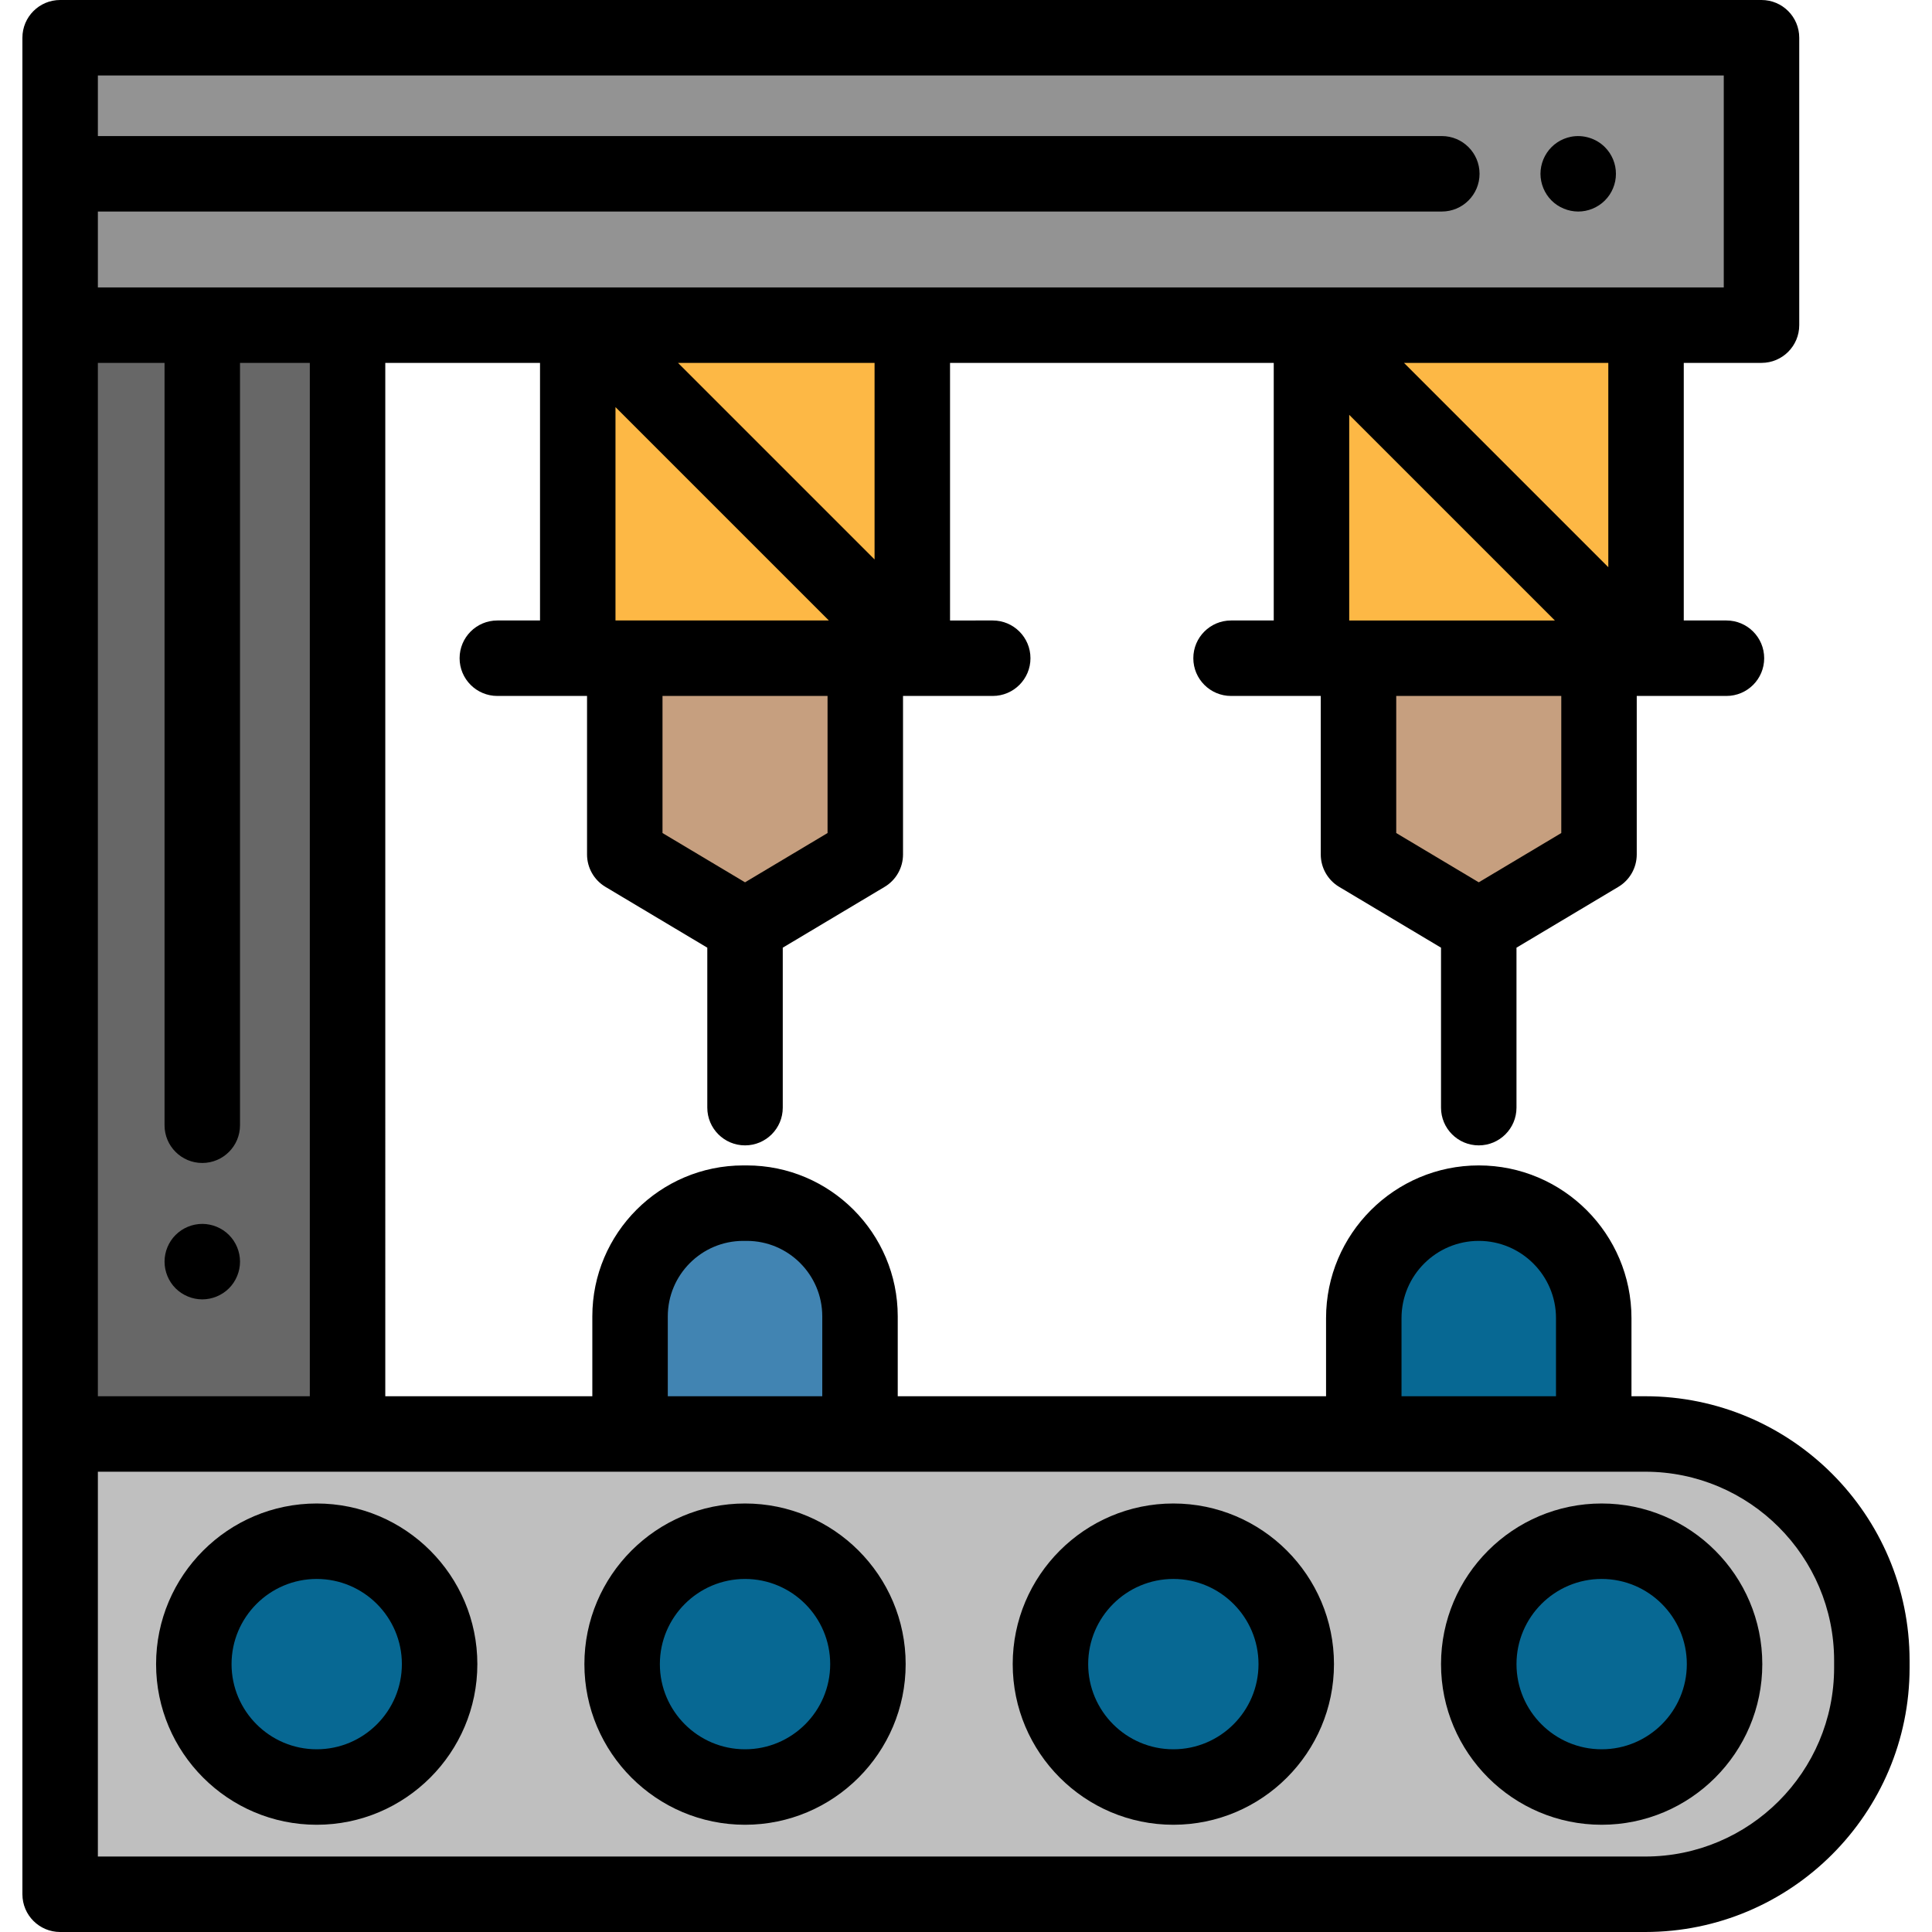 <?xml version="1.0" encoding="iso-8859-1"?>
<!-- Generator: Adobe Illustrator 19.0.0, SVG Export Plug-In . SVG Version: 6.00 Build 0)  -->
<svg xmlns="http://www.w3.org/2000/svg" xmlns:xlink="http://www.w3.org/1999/xlink" version="1.1" id="Capa_1" x="0px" y="0px" viewBox="0 0 512 512" style="enable-background:new 0 0 512 512;" xml:space="preserve">
<rect x="153.109" y="86.17" style="fill:#FDB845;" width="88.66" height="88.27"/>
<polygon style="fill:#C69F7F;" points="229.311,226.44 197.44,245.467 165.572,226.44 165.572,174.434 229.311,174.434 "/>
<rect x="347.559" y="86.17" style="fill:#FDB845;" width="88.66" height="88.27"/>
<polygon style="fill:#C69F7F;" points="423.757,226.44 391.887,245.467 360.017,226.44 360.017,174.434 423.757,174.434 "/>
<rect x="15.937" y="86.17" style="fill:#676767;" width="76.17" height="293.85"/>
<rect x="15.937" y="10" style="fill:#939393;" width="450.88" height="76.17"/>
<path d="M418.239,56.06c-0.65,0-1.311-0.07-1.95-0.2c-0.641-0.13-1.271-0.32-1.87-0.57c-0.61-0.25-1.19-0.56-1.73-0.92  c-0.55-0.36-1.06-0.78-1.52-1.24c-0.46-0.46-0.88-0.97-1.24-1.52c-0.36-0.54-0.67-1.12-0.92-1.73c-0.25-0.6-0.44-1.23-0.57-1.87  s-0.199-1.3-0.199-1.95s0.069-1.31,0.199-1.96c0.13-0.63,0.32-1.26,0.57-1.87c0.25-0.6,0.56-1.18,0.92-1.72  c0.36-0.55,0.78-1.06,1.24-1.52s0.97-0.88,1.52-1.25c0.54-0.36,1.12-0.67,1.73-0.92c0.6-0.25,1.23-0.44,1.87-0.57  c3.25-0.65,6.7,0.41,9.02,2.74c0.46,0.46,0.88,0.97,1.25,1.52c0.36,0.54,0.67,1.12,0.92,1.72c0.25,0.61,0.44,1.24,0.57,1.87  c0.13,0.65,0.19,1.31,0.19,1.96c0,0.65-0.061,1.309-0.19,1.95c-0.13,0.64-0.32,1.27-0.57,1.87c-0.25,0.61-0.56,1.19-0.92,1.73  c-0.37,0.55-0.79,1.06-1.25,1.52C423.449,54.99,420.879,56.06,418.239,56.06z"/>
<path d="M53.608,344.35c-0.659,0-1.31-0.07-1.96-0.2c-0.64-0.13-1.269-0.32-1.869-0.57c-0.601-0.25-1.181-0.56-1.73-0.92  c-0.54-0.36-1.05-0.78-1.52-1.24c-1.86-1.86-2.921-4.44-2.921-7.07c0-2.64,1.06-5.211,2.921-7.07c0.47-0.47,0.979-0.88,1.52-1.25  c0.55-0.36,1.13-0.67,1.73-0.92s1.229-0.44,1.869-0.57c1.29-0.26,2.62-0.26,3.91,0c0.641,0.13,1.271,0.32,1.87,0.57  c0.601,0.25,1.18,0.56,1.73,0.92c0.54,0.37,1.06,0.78,1.52,1.25c1.86,1.86,2.93,4.43,2.93,7.07c0,2.63-1.069,5.21-2.93,7.07  c-0.46,0.46-0.979,0.88-1.52,1.24c-0.551,0.36-1.13,0.67-1.73,0.92s-1.229,0.44-1.87,0.57  C54.919,344.28,54.259,344.35,53.608,344.35z"/>
<path style="fill:#BFBFBF;" d="M436.008,502H15.937V380.019h420.072c33.166,0,60.052,26.886,60.052,60.052v1.876  C496.061,475.113,469.175,502,436.008,502z"/>
<circle style="fill:#076893;" cx="83.932" cy="441.01" r="32.57"/>
<path d="M83.932,483.58c-23.473,0-42.569-19.097-42.569-42.57s19.097-42.57,42.569-42.57c23.474,0,42.57,19.097,42.57,42.57  C126.502,464.482,107.405,483.58,83.932,483.58z M83.932,418.439c-12.444,0-22.569,10.125-22.569,22.57s10.125,22.57,22.569,22.57  c12.445,0,22.57-10.125,22.57-22.57S96.377,418.439,83.932,418.439z"/>
<circle style="fill:#076893;" cx="197.439" cy="441.01" r="32.57"/>
<path d="M197.44,483.58c-23.474,0-42.57-19.097-42.57-42.57s19.097-42.57,42.57-42.57s42.57,19.097,42.57,42.57  C240.011,464.482,220.914,483.58,197.44,483.58z M197.44,418.439c-12.445,0-22.57,10.125-22.57,22.57s10.125,22.57,22.57,22.57  s22.57-10.125,22.57-22.57C220.011,428.564,209.886,418.439,197.44,418.439z"/>
<circle style="fill:#076893;" cx="310.949" cy="441.01" r="32.57"/>
<path d="M310.948,483.58c-23.473,0-42.569-19.097-42.569-42.57s19.097-42.57,42.569-42.57c23.474,0,42.57,19.097,42.57,42.57  C353.519,464.482,334.422,483.58,310.948,483.58z M310.948,418.439c-12.444,0-22.569,10.125-22.569,22.57s10.125,22.57,22.569,22.57  c12.445,0,22.57-10.125,22.57-22.57C333.519,428.564,323.394,418.439,310.948,418.439z"/>
<circle style="fill:#076893;" cx="424.459" cy="441.01" r="32.57"/>
<path d="M424.457,483.58c-23.474,0-42.57-19.097-42.57-42.57s19.097-42.57,42.57-42.57s42.57,19.097,42.57,42.57  C467.027,464.482,447.931,483.58,424.457,483.58z M424.457,418.439c-12.445,0-22.57,10.125-22.57,22.57s10.125,22.57,22.57,22.57  s22.57-10.125,22.57-22.57S436.902,418.439,424.457,418.439z"/>
<path style="fill:#4184B2;" d="M227.91,380.019h-60.937v-31.171c0-16.568,13.432-30,30-30h0.937c16.568,0,30,13.431,30,30V380.019z"/>
<path style="fill:#076893;" d="M422.356,380.019h-60.937v-30.702c0-16.827,13.641-30.469,30.469-30.469l0,0  c16.827,0,30.469,13.641,30.469,30.469L422.356,380.019L422.356,380.019z"/>
<path d="M436.009,370.019h-3.653v-20.703c0-22.314-18.154-40.468-40.469-40.468c-22.314,0-40.469,18.154-40.469,40.468v20.703  H237.91v-21.171c0-22.056-17.944-40-40-40h-0.938c-22.056,0-40,17.944-40,40v21.171h-54.867V96.168h41.006v68.266h-11.313  c-5.522,0-10,4.477-10,10s4.478,10,10,10h21.313h2.46v42.006c0,3.521,1.852,6.782,4.874,8.587l26.996,16.117v42.393  c0,5.523,4.477,10,10,10c5.522,0,10-4.477,10-10v-42.393l26.996-16.117c3.023-1.805,4.874-5.066,4.874-8.587v-42.006h2.46h21.313  c5.522,0,10-4.477,10-10s-4.478-10-10-10H251.77V96.168h85.786v68.266h-11.313c-5.522,0-10,4.477-10,10s4.478,10,10,10h21.313h2.46  v42.006c0,3.521,1.852,6.782,4.874,8.587l26.996,16.117v42.393c0,5.523,4.478,10,10,10s10-4.477,10-10v-42.393l26.996-16.117  c3.023-1.805,4.874-5.066,4.874-8.587v-42.006h2.461h21.311c5.522,0,10-4.477,10-10s-4.478-10-10-10h-11.311V96.168h20.6  c5.522,0,10-4.477,10-10V10c0-5.523-4.478-10-10-10H15.938c-5.523,0-10,4.477-10,10v76.168v293.851V502c0,5.523,4.478,10,10,10  h420.071c38.627,0,70.052-31.425,70.052-70.053v-1.876C506.06,401.444,474.636,370.019,436.009,370.019z M371.418,349.316  c0-11.286,9.183-20.468,20.469-20.468s20.469,9.182,20.469,20.468v20.703h-40.938V349.316z M176.973,348.848  c0-11.028,8.972-20,20-20h0.938c11.028,0,20,8.972,20,20v21.171h-40.938V348.848z M82.104,370.019H25.937V96.168h17.668v202.033  c0,5.523,4.478,10,10,10s10-4.477,10-10V96.168h18.499C82.104,96.168,82.104,370.019,82.104,370.019z M163.11,107.885l56.549,56.549  H165.57h-2.46L163.11,107.885L163.11,107.885z M219.311,220.764l-21.87,13.057l-21.87-13.057v-36.33h43.74L219.311,220.764  L219.311,220.764z M231.77,148.26l-52.091-52.092h52.092L231.77,148.26L231.77,148.26z M357.557,109.937l54.498,54.498h-52.038  h-2.46L357.557,109.937L357.557,109.937z M413.757,220.764l-21.87,13.057l-21.87-13.057v-36.33h43.74V220.764z M426.218,150.313  l-54.145-54.145h54.145V150.313z M456.817,20v56.168h-20.6h-88.661H241.77h-88.66H92.104H25.937v-20.11h356.159  c5.522,0,10-4.477,10-10s-4.478-10-10-10H25.937V20H456.817z M486.06,441.947c0,27.599-22.453,50.053-50.052,50.053H25.937V390.019  h66.167h74.867h60.938h133.509h60.938h13.653c27.599,0,50.052,22.453,50.052,50.052v1.876H486.06z"/>
<g>
</g>
<g>
</g>
<g>
</g>
<g>
</g>
<g>
</g>
<g>
</g>
<g>
</g>
<g>
</g>
<g>
</g>
<g>
</g>
<g>
</g>
<g>
</g>
<g>
</g>
<g>
</g>
<g>
</g>
</svg>
